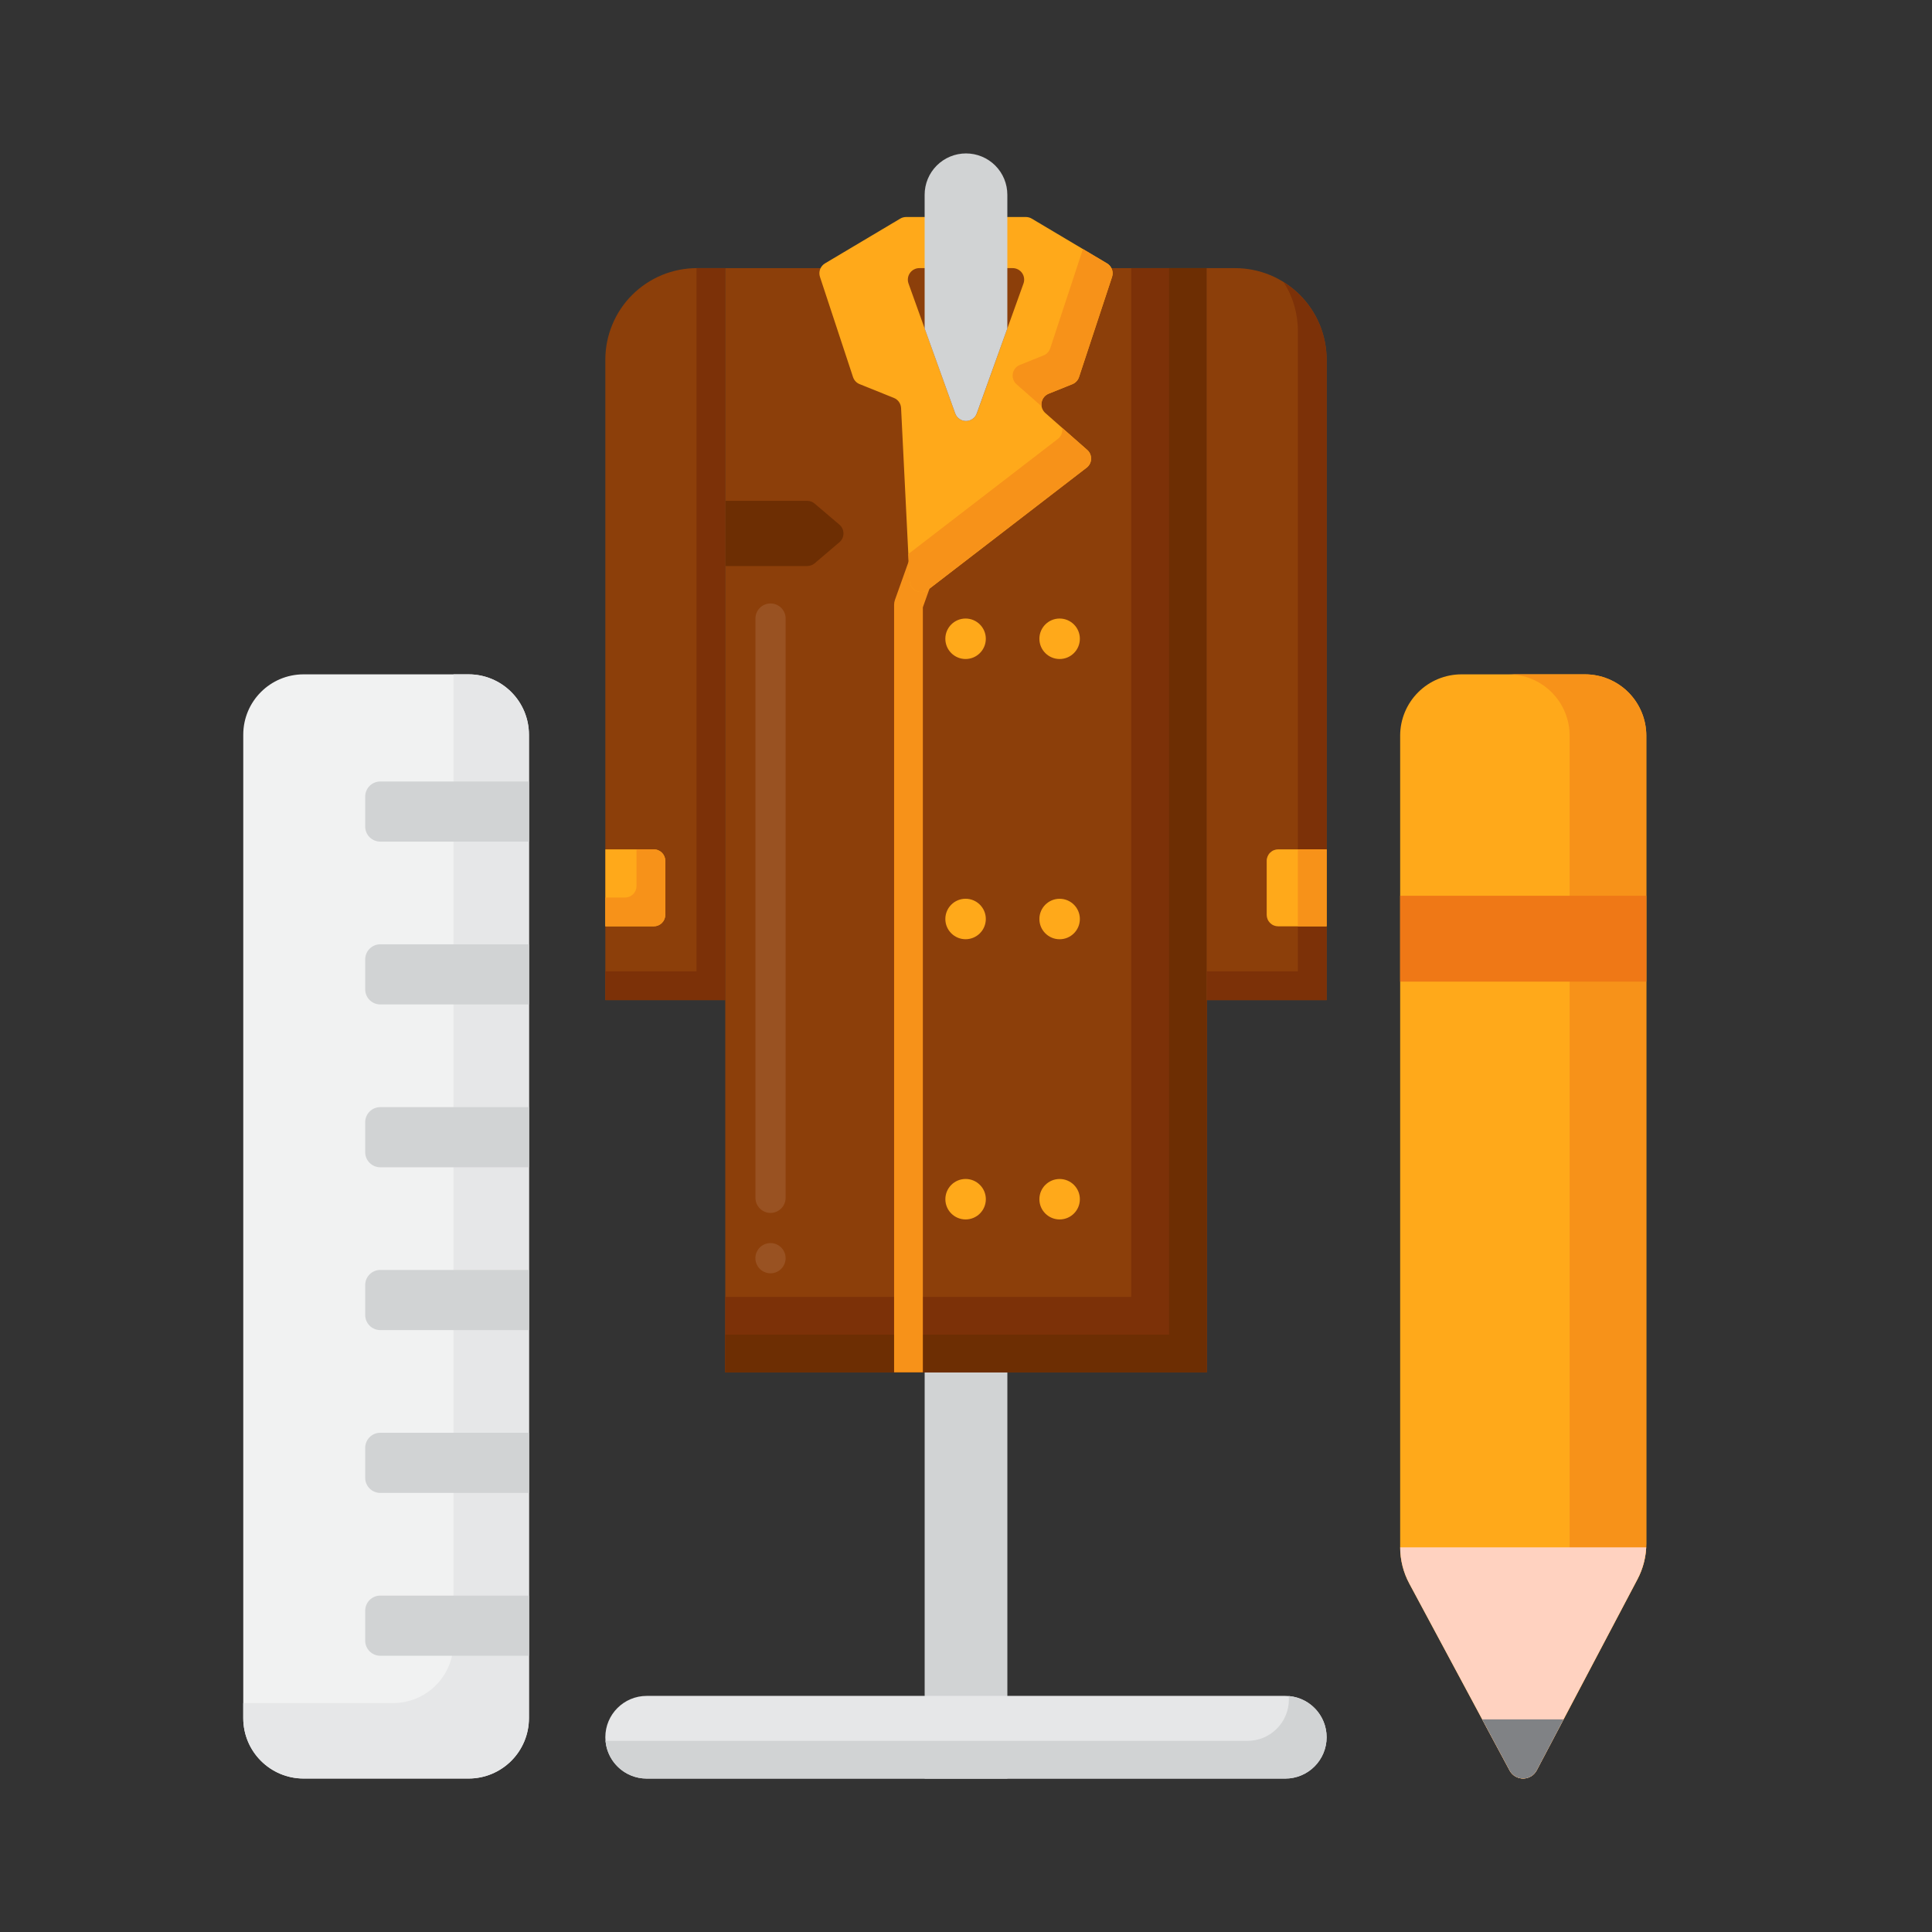 <svg width="78" height="78" viewBox="0 0 78 78" fill="none" xmlns="http://www.w3.org/2000/svg">
<rect x="0" y="0" width="78" height="78" fill="#333333" stroke="none"/>
<path d="M18.917 27.225H12.258C10.912 27.225 9.821 28.316 9.821 29.662V69.366C9.821 70.712 10.912 71.804 12.258 71.804H18.917C20.263 71.804 21.355 70.712 21.355 69.366V29.662C21.355 28.316 20.263 27.225 18.917 27.225Z" fill="#F1F2F2"/>
<path d="M18.917 27.225H18.308V66.319C18.308 66.966 18.051 67.586 17.594 68.043C17.137 68.5 16.517 68.757 15.87 68.757H9.821V69.366C9.821 70.013 10.078 70.633 10.535 71.09C10.992 71.547 11.612 71.804 12.258 71.804H18.917C19.564 71.804 20.184 71.547 20.641 71.09C21.098 70.633 21.355 70.013 21.355 69.366V29.662C21.355 29.016 21.098 28.396 20.641 27.939C20.184 27.482 19.564 27.225 18.917 27.225Z" fill="#E6E7E8"/>
<path d="M37.331 71.806V55.406H40.67V71.806H37.331Z" fill="#D1D3D4"/>
<path d="M29.281 10.825H48.719V55.406H29.281V10.825Z" fill="#8C3F0A"/>
<path d="M31.108 51.407C30.988 51.407 30.869 51.372 30.768 51.305C30.668 51.238 30.589 51.142 30.543 51.031C30.497 50.919 30.484 50.796 30.508 50.677C30.531 50.559 30.59 50.45 30.675 50.364C30.761 50.279 30.869 50.221 30.988 50.197C31.107 50.173 31.23 50.186 31.341 50.232C31.453 50.279 31.549 50.357 31.616 50.458C31.683 50.558 31.718 50.677 31.718 50.798C31.717 50.959 31.653 51.114 31.539 51.228C31.425 51.342 31.27 51.407 31.108 51.407ZM31.108 48.97C30.947 48.969 30.791 48.904 30.677 48.789C30.563 48.675 30.499 48.519 30.499 48.357V24.972C30.499 24.811 30.563 24.656 30.678 24.541C30.792 24.427 30.947 24.363 31.108 24.363C31.27 24.363 31.425 24.427 31.539 24.541C31.654 24.656 31.718 24.811 31.718 24.972V48.357C31.718 48.519 31.654 48.675 31.54 48.789C31.425 48.904 31.27 48.969 31.108 48.97Z" fill="#995222"/>
<path d="M45.672 10.825V52.359H29.281V55.406H48.719V10.825H45.672Z" fill="#7C3108"/>
<path d="M47.196 10.825V53.883H29.281V55.406H48.719V10.825H47.196Z" fill="#6D2E03"/>
<path d="M38.493 19.325C38.422 19.299 38.345 19.288 38.269 19.292C38.193 19.295 38.118 19.314 38.049 19.347C37.98 19.38 37.918 19.426 37.867 19.482C37.816 19.539 37.777 19.605 37.751 19.677L36.13 24.223C36.108 24.286 36.097 24.352 36.097 24.419V55.405H37.258V24.519L38.845 20.067C38.871 19.995 38.882 19.919 38.878 19.843C38.874 19.767 38.856 19.692 38.823 19.623C38.79 19.554 38.744 19.493 38.688 19.442C38.631 19.39 38.565 19.351 38.493 19.325Z" fill="#F79219"/>
<path d="M32.587 22.852H29.28V20.22H32.587C32.697 20.22 32.804 20.259 32.888 20.33L33.89 21.183C33.941 21.227 33.982 21.281 34.011 21.342C34.039 21.403 34.053 21.47 34.053 21.537C34.053 21.604 34.039 21.671 34.011 21.732C33.982 21.793 33.941 21.847 33.89 21.891L32.888 22.744C32.803 22.814 32.697 22.852 32.587 22.852Z" fill="#6D2E03"/>
<path d="M38.983 26.606C39.434 26.606 39.8 26.24 39.8 25.789C39.8 25.338 39.434 24.972 38.983 24.972C38.532 24.972 38.166 25.338 38.166 25.789C38.166 26.24 38.532 26.606 38.983 26.606Z" fill="#FFA91A"/>
<path d="M42.78 26.606C43.231 26.606 43.597 26.24 43.597 25.789C43.597 25.338 43.231 24.972 42.78 24.972C42.329 24.972 41.963 25.338 41.963 25.789C41.963 26.24 42.329 26.606 42.78 26.606Z" fill="#FFA91A"/>
<path d="M38.983 37.919C39.434 37.919 39.8 37.553 39.8 37.102C39.8 36.651 39.434 36.285 38.983 36.285C38.532 36.285 38.166 36.651 38.166 37.102C38.166 37.553 38.532 37.919 38.983 37.919Z" fill="#FFA91A"/>
<path d="M42.78 37.92C43.231 37.92 43.597 37.554 43.597 37.103C43.597 36.652 43.231 36.286 42.78 36.286C42.329 36.286 41.963 36.652 41.963 37.103C41.963 37.554 42.329 37.92 42.78 37.92Z" fill="#FFA91A"/>
<path d="M38.984 49.232C39.435 49.232 39.801 48.867 39.801 48.415C39.801 47.964 39.435 47.598 38.984 47.598C38.533 47.598 38.167 47.964 38.167 48.415C38.167 48.867 38.533 49.232 38.984 49.232Z" fill="#FFA91A"/>
<path d="M42.78 49.232C43.231 49.232 43.597 48.867 43.597 48.416C43.597 47.964 43.231 47.599 42.78 47.599C42.329 47.599 41.963 47.964 41.963 48.416C41.963 48.867 42.329 49.232 42.78 49.232Z" fill="#FFA91A"/>
<path d="M48.719 18.538V40.377H53.56V14.519C53.56 14.034 53.464 13.554 53.279 13.105C53.093 12.657 52.821 12.25 52.478 11.907C52.134 11.564 51.727 11.292 51.279 11.106C50.831 10.921 50.35 10.825 49.865 10.825H48.719V18.538Z" fill="#8C3F0A"/>
<path d="M51.829 11.395C52.201 11.983 52.399 12.664 52.398 13.359V39.217H48.72V40.378H53.56V14.519C53.56 13.895 53.401 13.28 53.098 12.734C52.795 12.187 52.359 11.727 51.829 11.395Z" fill="#7C3108"/>
<path d="M51.604 34.29H53.56V37.398H51.604C51.543 37.398 51.483 37.386 51.426 37.363C51.37 37.34 51.319 37.305 51.276 37.262C51.233 37.219 51.198 37.168 51.175 37.111C51.152 37.055 51.14 36.995 51.14 36.934V34.756C51.139 34.695 51.151 34.635 51.175 34.578C51.198 34.522 51.232 34.47 51.275 34.427C51.319 34.384 51.37 34.349 51.426 34.326C51.483 34.302 51.543 34.29 51.604 34.29Z" fill="#FFA91A"/>
<path d="M52.398 34.29H53.559V37.397H52.398V34.29Z" fill="#F79219"/>
<path d="M29.28 18.538V40.377H24.439V14.519C24.439 14.034 24.535 13.554 24.721 13.106C24.906 12.657 25.178 12.25 25.522 11.907C25.865 11.564 26.272 11.292 26.72 11.106C27.169 10.921 27.649 10.825 28.134 10.825H29.28V18.538Z" fill="#8C3F0A"/>
<path d="M28.134 10.825H28.119V39.216H24.439V40.377H29.28V10.825H28.134Z" fill="#7C3108"/>
<path d="M26.395 37.398H24.439V34.29H26.395C26.456 34.29 26.517 34.302 26.573 34.326C26.629 34.349 26.681 34.383 26.724 34.426C26.767 34.47 26.801 34.521 26.825 34.577C26.848 34.634 26.86 34.694 26.86 34.755V36.932C26.86 36.993 26.848 37.054 26.825 37.111C26.802 37.167 26.767 37.218 26.724 37.262C26.681 37.305 26.63 37.339 26.573 37.363C26.517 37.386 26.456 37.398 26.395 37.398Z" fill="#FFA91A"/>
<path d="M26.395 34.291H25.698V35.771C25.698 35.832 25.686 35.892 25.663 35.949C25.64 36.005 25.606 36.056 25.562 36.1C25.519 36.143 25.468 36.177 25.412 36.2C25.355 36.224 25.295 36.236 25.234 36.236H24.439V37.397H26.395C26.456 37.397 26.517 37.385 26.573 37.362C26.629 37.338 26.681 37.304 26.724 37.261C26.767 37.218 26.801 37.167 26.825 37.11C26.848 37.054 26.86 36.993 26.86 36.932V34.755C26.86 34.632 26.811 34.514 26.724 34.427C26.636 34.34 26.518 34.291 26.395 34.291Z" fill="#F79219"/>
<path d="M37.472 23.807L43.871 18.881C43.925 18.84 43.969 18.786 44.001 18.725C44.032 18.664 44.049 18.597 44.052 18.529C44.054 18.46 44.041 18.392 44.014 18.329C43.987 18.266 43.946 18.21 43.895 18.165L42.203 16.675C42.144 16.622 42.099 16.556 42.072 16.481C42.046 16.406 42.039 16.326 42.052 16.248C42.066 16.169 42.099 16.096 42.149 16.034C42.199 15.973 42.263 15.925 42.337 15.895L43.295 15.51C43.358 15.485 43.414 15.446 43.46 15.397C43.507 15.348 43.542 15.289 43.563 15.225L44.898 11.178C44.931 11.078 44.928 10.969 44.892 10.87C44.854 10.771 44.785 10.688 44.694 10.634L41.654 8.826C41.582 8.783 41.5 8.761 41.417 8.761H36.584C36.5 8.761 36.418 8.783 36.346 8.826L33.308 10.633C33.217 10.687 33.147 10.771 33.11 10.87C33.073 10.969 33.071 11.078 33.104 11.178L34.439 15.224C34.46 15.288 34.495 15.347 34.541 15.396C34.587 15.446 34.644 15.484 34.707 15.509L36.088 16.065C36.17 16.098 36.242 16.154 36.293 16.226C36.345 16.299 36.374 16.384 36.379 16.473L36.725 23.461C36.729 23.546 36.757 23.628 36.804 23.698C36.851 23.769 36.917 23.825 36.994 23.86C37.071 23.896 37.156 23.91 37.241 23.901C37.325 23.891 37.405 23.859 37.472 23.807ZM38.563 16.689L36.679 11.446C36.654 11.376 36.646 11.301 36.656 11.227C36.666 11.153 36.694 11.083 36.737 11.022C36.779 10.961 36.836 10.911 36.903 10.877C36.969 10.842 37.042 10.824 37.117 10.825H40.884C40.958 10.824 41.032 10.842 41.098 10.877C41.164 10.911 41.221 10.961 41.264 11.022C41.307 11.083 41.334 11.153 41.344 11.227C41.354 11.301 41.346 11.376 41.321 11.446L39.438 16.689C39.405 16.779 39.346 16.857 39.267 16.912C39.189 16.967 39.096 16.997 39 16.997C38.905 16.997 38.811 16.967 38.733 16.912C38.655 16.857 38.595 16.779 38.563 16.689Z" fill="#FFA91A"/>
<path d="M42.882 17.276C42.896 17.359 42.887 17.444 42.857 17.523C42.826 17.601 42.774 17.67 42.708 17.721L36.67 22.369L36.724 23.462C36.728 23.547 36.756 23.629 36.803 23.699C36.85 23.769 36.916 23.825 36.993 23.861C37.07 23.896 37.156 23.91 37.24 23.901C37.324 23.891 37.404 23.859 37.471 23.807L43.87 18.881C43.924 18.84 43.968 18.786 44 18.725C44.031 18.664 44.048 18.597 44.05 18.529C44.053 18.46 44.04 18.392 44.013 18.329C43.986 18.266 43.945 18.21 43.894 18.165L42.882 17.276ZM44.692 10.633L43.721 10.055L42.4 14.064C42.378 14.128 42.343 14.187 42.297 14.236C42.251 14.285 42.194 14.324 42.132 14.349L41.173 14.734C41.1 14.764 41.035 14.812 40.985 14.873C40.936 14.935 40.902 15.009 40.889 15.087C40.876 15.165 40.882 15.245 40.909 15.32C40.935 15.395 40.98 15.461 41.04 15.514L42.054 16.407C42.034 16.302 42.052 16.194 42.103 16.101C42.154 16.008 42.236 15.935 42.335 15.895L43.293 15.51C43.356 15.485 43.412 15.447 43.458 15.397C43.505 15.348 43.54 15.289 43.561 15.225L44.896 11.179C44.929 11.078 44.927 10.969 44.89 10.87C44.853 10.771 44.783 10.687 44.692 10.633Z" fill="#F79219"/>
<path d="M51.889 68.468H26.109C25.187 68.468 24.439 69.215 24.439 70.137C24.439 71.059 25.187 71.806 26.109 71.806H51.889C52.811 71.806 53.559 71.059 53.559 70.137C53.559 69.215 52.811 68.468 51.889 68.468Z" fill="#E6E7E8"/>
<path d="M52.03 68.474C52.034 68.52 52.036 68.566 52.036 68.614C52.036 69.056 51.86 69.481 51.547 69.794C51.234 70.107 50.81 70.283 50.367 70.283H24.586C24.539 70.283 24.492 70.281 24.446 70.277C24.481 70.694 24.672 71.083 24.98 71.366C25.288 71.649 25.691 71.806 26.109 71.806H51.89C52.109 71.806 52.327 71.763 52.529 71.679C52.732 71.596 52.916 71.472 53.071 71.317C53.226 71.162 53.349 70.978 53.432 70.776C53.516 70.573 53.56 70.356 53.56 70.137C53.56 69.719 53.402 69.315 53.119 69.007C52.836 68.699 52.447 68.509 52.03 68.474ZM40.669 7.864V13.26L39.435 16.69C39.403 16.78 39.344 16.858 39.266 16.912C39.188 16.967 39.095 16.997 39 16.997C38.904 16.997 38.812 16.967 38.734 16.912C38.656 16.858 38.596 16.78 38.564 16.69L37.33 13.26V7.864C37.33 7.421 37.506 6.996 37.819 6.683C38.132 6.37 38.557 6.194 39 6.194C39.443 6.194 39.867 6.37 40.181 6.683C40.494 6.996 40.669 7.421 40.669 7.864ZM15.353 31.551H21.355V33.978H15.353C15.191 33.978 15.036 33.914 14.922 33.8C14.808 33.685 14.744 33.531 14.744 33.369V32.16C14.744 31.998 14.808 31.843 14.922 31.729C15.036 31.615 15.191 31.551 15.353 31.551ZM15.353 38.124H21.355V40.552H15.353C15.191 40.552 15.036 40.488 14.922 40.373C14.808 40.259 14.744 40.104 14.744 39.943V38.734C14.744 38.572 14.808 38.417 14.922 38.303C15.036 38.188 15.191 38.124 15.353 38.124ZM15.353 44.698H21.355V47.126H15.353C15.191 47.126 15.036 47.061 14.922 46.947C14.808 46.833 14.744 46.678 14.744 46.516V45.307C14.744 45.146 14.808 44.991 14.922 44.876C15.036 44.762 15.191 44.698 15.353 44.698ZM15.353 51.271H21.355V53.699H15.353C15.191 53.699 15.036 53.635 14.922 53.521C14.808 53.406 14.744 53.251 14.744 53.09V51.881C14.744 51.719 14.808 51.564 14.922 51.45C15.036 51.336 15.191 51.271 15.353 51.271ZM15.353 57.845H21.355V60.273H15.353C15.191 60.273 15.036 60.209 14.922 60.094C14.808 59.98 14.744 59.825 14.744 59.663V58.455C14.744 58.293 14.808 58.138 14.922 58.024C15.036 57.909 15.191 57.845 15.353 57.845ZM15.353 64.419H21.355V66.847H15.353C15.191 66.847 15.036 66.782 14.922 66.668C14.808 66.554 14.744 66.399 14.744 66.237V65.028C14.744 64.867 14.808 64.712 14.922 64.597C15.036 64.483 15.191 64.419 15.353 64.419Z" fill="#D1D3D4"/>
<path d="M60.947 71.477L56.897 63.933C56.655 63.483 56.528 62.98 56.528 62.469V29.701C56.528 29.045 56.789 28.415 57.254 27.95C57.718 27.486 58.348 27.225 59.005 27.225H63.99C64.647 27.225 65.276 27.486 65.741 27.95C66.205 28.415 66.466 29.045 66.466 29.701V62.313C66.466 62.816 66.344 63.312 66.109 63.757L62.04 71.473C61.988 71.573 61.909 71.656 61.813 71.714C61.717 71.772 61.607 71.803 61.495 71.804C61.383 71.804 61.272 71.774 61.176 71.716C61.079 71.659 61 71.576 60.947 71.477Z" fill="#FFA91A"/>
<path d="M63.989 27.225H60.894C61.55 27.225 62.18 27.486 62.645 27.95C63.109 28.415 63.37 29.045 63.37 29.701V62.313C63.37 62.816 63.248 63.312 63.013 63.757L59.935 69.594L60.947 71.477C61 71.576 61.079 71.659 61.175 71.716C61.272 71.774 61.382 71.804 61.495 71.804C61.607 71.803 61.717 71.772 61.813 71.714C61.909 71.656 61.988 71.573 62.04 71.473L66.109 63.757C66.344 63.312 66.466 62.816 66.466 62.313V29.701C66.466 29.376 66.402 29.054 66.278 28.754C66.153 28.453 65.971 28.18 65.741 27.95C65.511 27.72 65.238 27.538 64.937 27.413C64.637 27.289 64.315 27.225 63.989 27.225Z" fill="#F79219"/>
<path d="M56.528 36.164H66.466V39.631H56.528V36.164Z" fill="#EF7816"/>
<path d="M60.947 71.478C61 71.577 61.079 71.66 61.175 71.717C61.272 71.775 61.382 71.805 61.495 71.805C61.607 71.804 61.717 71.773 61.813 71.715C61.909 71.657 61.987 71.573 62.04 71.474L66.109 63.758C66.319 63.359 66.439 62.92 66.462 62.47H56.529C56.529 62.981 56.656 63.484 56.898 63.934L60.947 71.478Z" fill="#FFD2C0"/>
<path d="M59.84 69.415L60.948 71.478C61.001 71.577 61.08 71.659 61.176 71.717C61.273 71.774 61.383 71.804 61.495 71.804C61.608 71.803 61.718 71.772 61.814 71.714C61.91 71.656 61.988 71.573 62.041 71.473L63.126 69.415H59.84Z" fill="#808285"/>
</svg>
